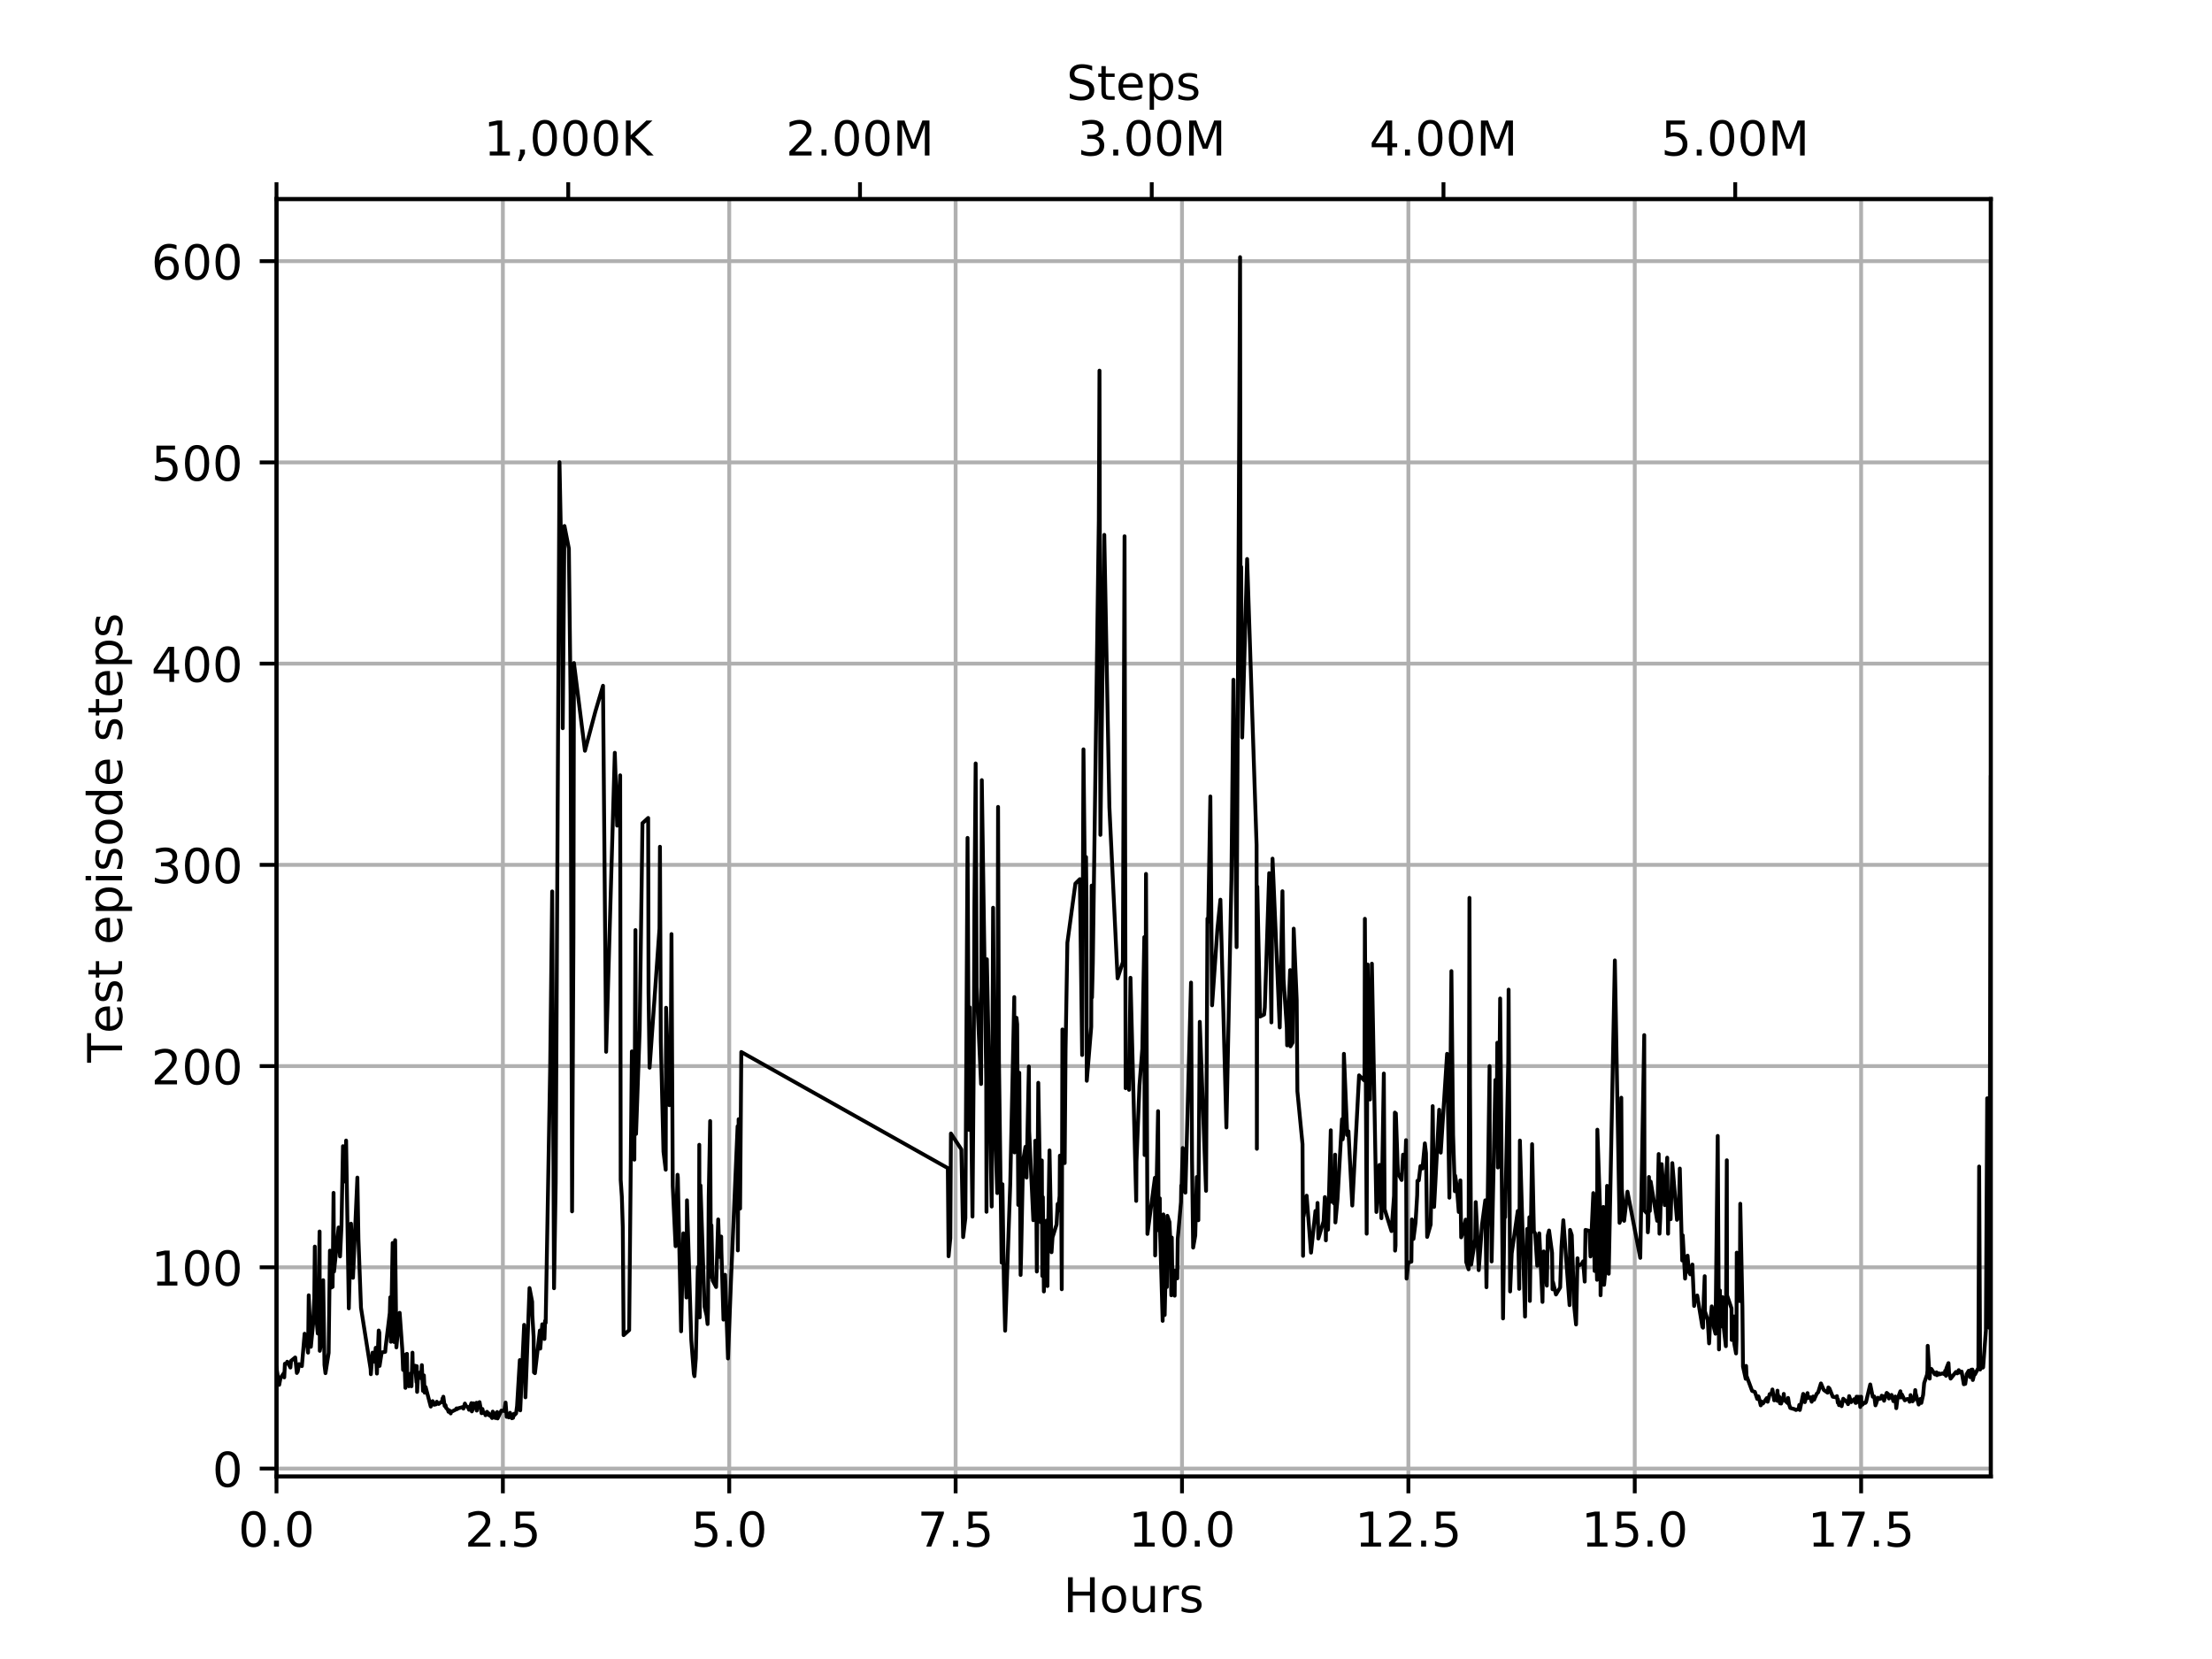 <?xml version="1.0" encoding="utf-8" standalone="no"?>
<!DOCTYPE svg PUBLIC "-//W3C//DTD SVG 1.1//EN"
  "http://www.w3.org/Graphics/SVG/1.1/DTD/svg11.dtd">
<!-- Created with matplotlib (https://matplotlib.org/) -->
<svg height="345.6pt" version="1.1" viewBox="0 0 460.8 345.6" width="460.8pt" xmlns="http://www.w3.org/2000/svg" xmlns:xlink="http://www.w3.org/1999/xlink">
 <defs>
  <style type="text/css">
*{stroke-linecap:butt;stroke-linejoin:round;}
  </style>
 </defs>
 <g id="figure_1">
  <g id="patch_1">
   <path d="M 0 345.6 
L 460.8 345.6 
L 460.8 0 
L 0 0 
z
" style="fill:#ffffff;"/>
  </g>
  <g id="axes_1">
   <g id="patch_2">
    <path d="M 57.6 307.584 
L 414.72 307.584 
L 414.72 41.472 
L 57.6 41.472 
z
" style="fill:#ffffff;"/>
   </g>
   <g id="matplotlib.axis_1">
    <g id="xtick_1">
     <g id="line2d_1">
      <path clip-path="url(#pbaa2c258ec)" d="M 57.6 307.584 
L 57.6 41.472 
" style="fill:none;stroke:#b0b0b0;stroke-linecap:square;stroke-width:0.8;"/>
     </g>
     <g id="line2d_2">
      <defs>
       <path d="M 0 0 
L 0 3.5 
" id="md91963e9ed" style="stroke:#000000;stroke-width:0.8;"/>
      </defs>
      <g>
       <use style="stroke:#000000;stroke-width:0.8;" x="57.6" xlink:href="#md91963e9ed" y="307.584"/>
      </g>
     </g>
     <g id="text_1">
      <!-- 0.0 -->
      <defs>
       <path d="M 31.781 66.406 
Q 24.172 66.406 20.328 58.906 
Q 16.5 51.422 16.5 36.375 
Q 16.5 21.391 20.328 13.891 
Q 24.172 6.391 31.781 6.391 
Q 39.453 6.391 43.281 13.891 
Q 47.125 21.391 47.125 36.375 
Q 47.125 51.422 43.281 58.906 
Q 39.453 66.406 31.781 66.406 
z
M 31.781 74.219 
Q 44.047 74.219 50.516 64.516 
Q 56.984 54.828 56.984 36.375 
Q 56.984 17.969 50.516 8.266 
Q 44.047 -1.422 31.781 -1.422 
Q 19.531 -1.422 13.062 8.266 
Q 6.594 17.969 6.594 36.375 
Q 6.594 54.828 13.062 64.516 
Q 19.531 74.219 31.781 74.219 
z
" id="DejaVuSans-48"/>
       <path d="M 10.688 12.406 
L 21 12.406 
L 21 0 
L 10.688 0 
z
" id="DejaVuSans-46"/>
      </defs>
      <g transform="translate(49.648 322.182)scale(0.1 -0.1)">
       <use xlink:href="#DejaVuSans-48"/>
       <use x="63.623" xlink:href="#DejaVuSans-46"/>
       <use x="95.41" xlink:href="#DejaVuSans-48"/>
      </g>
     </g>
    </g>
    <g id="xtick_2">
     <g id="line2d_3">
      <path clip-path="url(#pbaa2c258ec)" d="M 104.758 307.584 
L 104.758 41.472 
" style="fill:none;stroke:#b0b0b0;stroke-linecap:square;stroke-width:0.8;"/>
     </g>
     <g id="line2d_4">
      <g>
       <use style="stroke:#000000;stroke-width:0.8;" x="104.758" xlink:href="#md91963e9ed" y="307.584"/>
      </g>
     </g>
     <g id="text_2">
      <!-- 2.5 -->
      <defs>
       <path d="M 19.188 8.297 
L 53.609 8.297 
L 53.609 0 
L 7.328 0 
L 7.328 8.297 
Q 12.938 14.109 22.625 23.891 
Q 32.328 33.688 34.812 36.531 
Q 39.547 41.844 41.422 45.531 
Q 43.312 49.219 43.312 52.781 
Q 43.312 58.594 39.234 62.25 
Q 35.156 65.922 28.609 65.922 
Q 23.969 65.922 18.812 64.312 
Q 13.672 62.703 7.812 59.422 
L 7.812 69.391 
Q 13.766 71.781 18.938 73 
Q 24.125 74.219 28.422 74.219 
Q 39.75 74.219 46.484 68.547 
Q 53.219 62.891 53.219 53.422 
Q 53.219 48.922 51.531 44.891 
Q 49.859 40.875 45.406 35.406 
Q 44.188 33.984 37.641 27.219 
Q 31.109 20.453 19.188 8.297 
z
" id="DejaVuSans-50"/>
       <path d="M 10.797 72.906 
L 49.516 72.906 
L 49.516 64.594 
L 19.828 64.594 
L 19.828 46.734 
Q 21.969 47.469 24.109 47.828 
Q 26.266 48.188 28.422 48.188 
Q 40.625 48.188 47.75 41.5 
Q 54.891 34.812 54.891 23.391 
Q 54.891 11.625 47.562 5.094 
Q 40.234 -1.422 26.906 -1.422 
Q 22.312 -1.422 17.547 -0.641 
Q 12.797 0.141 7.719 1.703 
L 7.719 11.625 
Q 12.109 9.234 16.797 8.062 
Q 21.484 6.891 26.703 6.891 
Q 35.156 6.891 40.078 11.328 
Q 45.016 15.766 45.016 23.391 
Q 45.016 31 40.078 35.438 
Q 35.156 39.891 26.703 39.891 
Q 22.75 39.891 18.812 39.016 
Q 14.891 38.141 10.797 36.281 
z
" id="DejaVuSans-53"/>
      </defs>
      <g transform="translate(96.807 322.182)scale(0.1 -0.1)">
       <use xlink:href="#DejaVuSans-50"/>
       <use x="63.623" xlink:href="#DejaVuSans-46"/>
       <use x="95.41" xlink:href="#DejaVuSans-53"/>
      </g>
     </g>
    </g>
    <g id="xtick_3">
     <g id="line2d_5">
      <path clip-path="url(#pbaa2c258ec)" d="M 151.916 307.584 
L 151.916 41.472 
" style="fill:none;stroke:#b0b0b0;stroke-linecap:square;stroke-width:0.8;"/>
     </g>
     <g id="line2d_6">
      <g>
       <use style="stroke:#000000;stroke-width:0.8;" x="151.916" xlink:href="#md91963e9ed" y="307.584"/>
      </g>
     </g>
     <g id="text_3">
      <!-- 5.0 -->
      <g transform="translate(143.965 322.182)scale(0.1 -0.1)">
       <use xlink:href="#DejaVuSans-53"/>
       <use x="63.623" xlink:href="#DejaVuSans-46"/>
       <use x="95.41" xlink:href="#DejaVuSans-48"/>
      </g>
     </g>
    </g>
    <g id="xtick_4">
     <g id="line2d_7">
      <path clip-path="url(#pbaa2c258ec)" d="M 199.074 307.584 
L 199.074 41.472 
" style="fill:none;stroke:#b0b0b0;stroke-linecap:square;stroke-width:0.8;"/>
     </g>
     <g id="line2d_8">
      <g>
       <use style="stroke:#000000;stroke-width:0.8;" x="199.074" xlink:href="#md91963e9ed" y="307.584"/>
      </g>
     </g>
     <g id="text_4">
      <!-- 7.5 -->
      <defs>
       <path d="M 8.203 72.906 
L 55.078 72.906 
L 55.078 68.703 
L 28.609 0 
L 18.312 0 
L 43.219 64.594 
L 8.203 64.594 
z
" id="DejaVuSans-55"/>
      </defs>
      <g transform="translate(191.123 322.182)scale(0.1 -0.1)">
       <use xlink:href="#DejaVuSans-55"/>
       <use x="63.623" xlink:href="#DejaVuSans-46"/>
       <use x="95.41" xlink:href="#DejaVuSans-53"/>
      </g>
     </g>
    </g>
    <g id="xtick_5">
     <g id="line2d_9">
      <path clip-path="url(#pbaa2c258ec)" d="M 246.233 307.584 
L 246.233 41.472 
" style="fill:none;stroke:#b0b0b0;stroke-linecap:square;stroke-width:0.8;"/>
     </g>
     <g id="line2d_10">
      <g>
       <use style="stroke:#000000;stroke-width:0.8;" x="246.233" xlink:href="#md91963e9ed" y="307.584"/>
      </g>
     </g>
     <g id="text_5">
      <!-- 10.0 -->
      <defs>
       <path d="M 12.406 8.297 
L 28.516 8.297 
L 28.516 63.922 
L 10.984 60.406 
L 10.984 69.391 
L 28.422 72.906 
L 38.281 72.906 
L 38.281 8.297 
L 54.391 8.297 
L 54.391 0 
L 12.406 0 
z
" id="DejaVuSans-49"/>
      </defs>
      <g transform="translate(235.1 322.182)scale(0.1 -0.1)">
       <use xlink:href="#DejaVuSans-49"/>
       <use x="63.623" xlink:href="#DejaVuSans-48"/>
       <use x="127.246" xlink:href="#DejaVuSans-46"/>
       <use x="159.033" xlink:href="#DejaVuSans-48"/>
      </g>
     </g>
    </g>
    <g id="xtick_6">
     <g id="line2d_11">
      <path clip-path="url(#pbaa2c258ec)" d="M 293.391 307.584 
L 293.391 41.472 
" style="fill:none;stroke:#b0b0b0;stroke-linecap:square;stroke-width:0.8;"/>
     </g>
     <g id="line2d_12">
      <g>
       <use style="stroke:#000000;stroke-width:0.8;" x="293.391" xlink:href="#md91963e9ed" y="307.584"/>
      </g>
     </g>
     <g id="text_6">
      <!-- 12.5 -->
      <g transform="translate(282.258 322.182)scale(0.1 -0.1)">
       <use xlink:href="#DejaVuSans-49"/>
       <use x="63.623" xlink:href="#DejaVuSans-50"/>
       <use x="127.246" xlink:href="#DejaVuSans-46"/>
       <use x="159.033" xlink:href="#DejaVuSans-53"/>
      </g>
     </g>
    </g>
    <g id="xtick_7">
     <g id="line2d_13">
      <path clip-path="url(#pbaa2c258ec)" d="M 340.549 307.584 
L 340.549 41.472 
" style="fill:none;stroke:#b0b0b0;stroke-linecap:square;stroke-width:0.8;"/>
     </g>
     <g id="line2d_14">
      <g>
       <use style="stroke:#000000;stroke-width:0.8;" x="340.549" xlink:href="#md91963e9ed" y="307.584"/>
      </g>
     </g>
     <g id="text_7">
      <!-- 15.0 -->
      <g transform="translate(329.416 322.182)scale(0.1 -0.1)">
       <use xlink:href="#DejaVuSans-49"/>
       <use x="63.623" xlink:href="#DejaVuSans-53"/>
       <use x="127.246" xlink:href="#DejaVuSans-46"/>
       <use x="159.033" xlink:href="#DejaVuSans-48"/>
      </g>
     </g>
    </g>
    <g id="xtick_8">
     <g id="line2d_15">
      <path clip-path="url(#pbaa2c258ec)" d="M 387.707 307.584 
L 387.707 41.472 
" style="fill:none;stroke:#b0b0b0;stroke-linecap:square;stroke-width:0.8;"/>
     </g>
     <g id="line2d_16">
      <g>
       <use style="stroke:#000000;stroke-width:0.8;" x="387.707" xlink:href="#md91963e9ed" y="307.584"/>
      </g>
     </g>
     <g id="text_8">
      <!-- 17.5 -->
      <g transform="translate(376.574 322.182)scale(0.1 -0.1)">
       <use xlink:href="#DejaVuSans-49"/>
       <use x="63.623" xlink:href="#DejaVuSans-55"/>
       <use x="127.246" xlink:href="#DejaVuSans-46"/>
       <use x="159.033" xlink:href="#DejaVuSans-53"/>
      </g>
     </g>
    </g>
    <g id="text_9">
     <!-- Hours -->
     <defs>
      <path d="M 9.812 72.906 
L 19.672 72.906 
L 19.672 43.016 
L 55.516 43.016 
L 55.516 72.906 
L 65.375 72.906 
L 65.375 0 
L 55.516 0 
L 55.516 34.719 
L 19.672 34.719 
L 19.672 0 
L 9.812 0 
z
" id="DejaVuSans-72"/>
      <path d="M 30.609 48.391 
Q 23.391 48.391 19.188 42.75 
Q 14.984 37.109 14.984 27.297 
Q 14.984 17.484 19.156 11.844 
Q 23.344 6.203 30.609 6.203 
Q 37.797 6.203 41.984 11.859 
Q 46.188 17.531 46.188 27.297 
Q 46.188 37.016 41.984 42.703 
Q 37.797 48.391 30.609 48.391 
z
M 30.609 56 
Q 42.328 56 49.016 48.375 
Q 55.719 40.766 55.719 27.297 
Q 55.719 13.875 49.016 6.219 
Q 42.328 -1.422 30.609 -1.422 
Q 18.844 -1.422 12.172 6.219 
Q 5.516 13.875 5.516 27.297 
Q 5.516 40.766 12.172 48.375 
Q 18.844 56 30.609 56 
z
" id="DejaVuSans-111"/>
      <path d="M 8.5 21.578 
L 8.5 54.688 
L 17.484 54.688 
L 17.484 21.922 
Q 17.484 14.156 20.5 10.266 
Q 23.531 6.391 29.594 6.391 
Q 36.859 6.391 41.078 11.031 
Q 45.312 15.672 45.312 23.688 
L 45.312 54.688 
L 54.297 54.688 
L 54.297 0 
L 45.312 0 
L 45.312 8.406 
Q 42.047 3.422 37.719 1 
Q 33.406 -1.422 27.688 -1.422 
Q 18.266 -1.422 13.375 4.438 
Q 8.5 10.297 8.5 21.578 
z
M 31.109 56 
z
" id="DejaVuSans-117"/>
      <path d="M 41.109 46.297 
Q 39.594 47.172 37.812 47.578 
Q 36.031 48 33.891 48 
Q 26.266 48 22.188 43.047 
Q 18.109 38.094 18.109 28.812 
L 18.109 0 
L 9.078 0 
L 9.078 54.688 
L 18.109 54.688 
L 18.109 46.188 
Q 20.953 51.172 25.484 53.578 
Q 30.031 56 36.531 56 
Q 37.453 56 38.578 55.875 
Q 39.703 55.766 41.062 55.516 
z
" id="DejaVuSans-114"/>
      <path d="M 44.281 53.078 
L 44.281 44.578 
Q 40.484 46.531 36.375 47.5 
Q 32.281 48.484 27.875 48.484 
Q 21.188 48.484 17.844 46.438 
Q 14.5 44.391 14.5 40.281 
Q 14.5 37.156 16.891 35.375 
Q 19.281 33.594 26.516 31.984 
L 29.594 31.297 
Q 39.156 29.25 43.188 25.516 
Q 47.219 21.781 47.219 15.094 
Q 47.219 7.469 41.188 3.016 
Q 35.156 -1.422 24.609 -1.422 
Q 20.219 -1.422 15.453 -0.562 
Q 10.688 0.297 5.422 2 
L 5.422 11.281 
Q 10.406 8.688 15.234 7.391 
Q 20.062 6.109 24.812 6.109 
Q 31.156 6.109 34.562 8.281 
Q 37.984 10.453 37.984 14.406 
Q 37.984 18.062 35.516 20.016 
Q 33.062 21.969 24.703 23.781 
L 21.578 24.516 
Q 13.234 26.266 9.516 29.906 
Q 5.812 33.547 5.812 39.891 
Q 5.812 47.609 11.281 51.797 
Q 16.75 56 26.812 56 
Q 31.781 56 36.172 55.266 
Q 40.578 54.547 44.281 53.078 
z
" id="DejaVuSans-115"/>
     </defs>
     <g transform="translate(221.512 335.861)scale(0.1 -0.1)">
      <use xlink:href="#DejaVuSans-72"/>
      <use x="75.195" xlink:href="#DejaVuSans-111"/>
      <use x="136.377" xlink:href="#DejaVuSans-117"/>
      <use x="199.756" xlink:href="#DejaVuSans-114"/>
      <use x="240.869" xlink:href="#DejaVuSans-115"/>
     </g>
    </g>
   </g>
   <g id="matplotlib.axis_2">
    <g id="ytick_1">
     <g id="line2d_17">
      <path clip-path="url(#pbaa2c258ec)" d="M 57.6 305.926 
L 414.72 305.926 
" style="fill:none;stroke:#b0b0b0;stroke-linecap:square;stroke-width:0.8;"/>
     </g>
     <g id="line2d_18">
      <defs>
       <path d="M 0 0 
L -3.5 0 
" id="m4c61477961" style="stroke:#000000;stroke-width:0.8;"/>
      </defs>
      <g>
       <use style="stroke:#000000;stroke-width:0.8;" x="57.6" xlink:href="#m4c61477961" y="305.926"/>
      </g>
     </g>
     <g id="text_10">
      <!-- 0 -->
      <g transform="translate(44.237 309.725)scale(0.1 -0.1)">
       <use xlink:href="#DejaVuSans-48"/>
      </g>
     </g>
    </g>
    <g id="ytick_2">
     <g id="line2d_19">
      <path clip-path="url(#pbaa2c258ec)" d="M 57.6 264.006 
L 414.72 264.006 
" style="fill:none;stroke:#b0b0b0;stroke-linecap:square;stroke-width:0.8;"/>
     </g>
     <g id="line2d_20">
      <g>
       <use style="stroke:#000000;stroke-width:0.8;" x="57.6" xlink:href="#m4c61477961" y="264.006"/>
      </g>
     </g>
     <g id="text_11">
      <!-- 100 -->
      <g transform="translate(31.512 267.805)scale(0.1 -0.1)">
       <use xlink:href="#DejaVuSans-49"/>
       <use x="63.623" xlink:href="#DejaVuSans-48"/>
       <use x="127.246" xlink:href="#DejaVuSans-48"/>
      </g>
     </g>
    </g>
    <g id="ytick_3">
     <g id="line2d_21">
      <path clip-path="url(#pbaa2c258ec)" d="M 57.6 222.086 
L 414.72 222.086 
" style="fill:none;stroke:#b0b0b0;stroke-linecap:square;stroke-width:0.8;"/>
     </g>
     <g id="line2d_22">
      <g>
       <use style="stroke:#000000;stroke-width:0.8;" x="57.6" xlink:href="#m4c61477961" y="222.086"/>
      </g>
     </g>
     <g id="text_12">
      <!-- 200 -->
      <g transform="translate(31.512 225.885)scale(0.1 -0.1)">
       <use xlink:href="#DejaVuSans-50"/>
       <use x="63.623" xlink:href="#DejaVuSans-48"/>
       <use x="127.246" xlink:href="#DejaVuSans-48"/>
      </g>
     </g>
    </g>
    <g id="ytick_4">
     <g id="line2d_23">
      <path clip-path="url(#pbaa2c258ec)" d="M 57.6 180.166 
L 414.72 180.166 
" style="fill:none;stroke:#b0b0b0;stroke-linecap:square;stroke-width:0.8;"/>
     </g>
     <g id="line2d_24">
      <g>
       <use style="stroke:#000000;stroke-width:0.8;" x="57.6" xlink:href="#m4c61477961" y="180.166"/>
      </g>
     </g>
     <g id="text_13">
      <!-- 300 -->
      <defs>
       <path d="M 40.578 39.312 
Q 47.656 37.797 51.625 33 
Q 55.609 28.219 55.609 21.188 
Q 55.609 10.406 48.188 4.484 
Q 40.766 -1.422 27.094 -1.422 
Q 22.516 -1.422 17.656 -0.516 
Q 12.797 0.391 7.625 2.203 
L 7.625 11.719 
Q 11.719 9.328 16.594 8.109 
Q 21.484 6.891 26.812 6.891 
Q 36.078 6.891 40.938 10.547 
Q 45.797 14.203 45.797 21.188 
Q 45.797 27.641 41.281 31.266 
Q 36.766 34.906 28.719 34.906 
L 20.219 34.906 
L 20.219 43.016 
L 29.109 43.016 
Q 36.375 43.016 40.234 45.922 
Q 44.094 48.828 44.094 54.297 
Q 44.094 59.906 40.109 62.906 
Q 36.141 65.922 28.719 65.922 
Q 24.656 65.922 20.016 65.031 
Q 15.375 64.156 9.812 62.312 
L 9.812 71.094 
Q 15.438 72.656 20.344 73.438 
Q 25.25 74.219 29.594 74.219 
Q 40.828 74.219 47.359 69.109 
Q 53.906 64.016 53.906 55.328 
Q 53.906 49.266 50.438 45.094 
Q 46.969 40.922 40.578 39.312 
z
" id="DejaVuSans-51"/>
      </defs>
      <g transform="translate(31.512 183.965)scale(0.1 -0.1)">
       <use xlink:href="#DejaVuSans-51"/>
       <use x="63.623" xlink:href="#DejaVuSans-48"/>
       <use x="127.246" xlink:href="#DejaVuSans-48"/>
      </g>
     </g>
    </g>
    <g id="ytick_5">
     <g id="line2d_25">
      <path clip-path="url(#pbaa2c258ec)" d="M 57.6 138.246 
L 414.72 138.246 
" style="fill:none;stroke:#b0b0b0;stroke-linecap:square;stroke-width:0.8;"/>
     </g>
     <g id="line2d_26">
      <g>
       <use style="stroke:#000000;stroke-width:0.8;" x="57.6" xlink:href="#m4c61477961" y="138.246"/>
      </g>
     </g>
     <g id="text_14">
      <!-- 400 -->
      <defs>
       <path d="M 37.797 64.312 
L 12.891 25.391 
L 37.797 25.391 
z
M 35.203 72.906 
L 47.609 72.906 
L 47.609 25.391 
L 58.016 25.391 
L 58.016 17.188 
L 47.609 17.188 
L 47.609 0 
L 37.797 0 
L 37.797 17.188 
L 4.891 17.188 
L 4.891 26.703 
z
" id="DejaVuSans-52"/>
      </defs>
      <g transform="translate(31.512 142.046)scale(0.1 -0.1)">
       <use xlink:href="#DejaVuSans-52"/>
       <use x="63.623" xlink:href="#DejaVuSans-48"/>
       <use x="127.246" xlink:href="#DejaVuSans-48"/>
      </g>
     </g>
    </g>
    <g id="ytick_6">
     <g id="line2d_27">
      <path clip-path="url(#pbaa2c258ec)" d="M 57.6 96.326 
L 414.72 96.326 
" style="fill:none;stroke:#b0b0b0;stroke-linecap:square;stroke-width:0.8;"/>
     </g>
     <g id="line2d_28">
      <g>
       <use style="stroke:#000000;stroke-width:0.8;" x="57.6" xlink:href="#m4c61477961" y="96.326"/>
      </g>
     </g>
     <g id="text_15">
      <!-- 500 -->
      <g transform="translate(31.512 100.126)scale(0.1 -0.1)">
       <use xlink:href="#DejaVuSans-53"/>
       <use x="63.623" xlink:href="#DejaVuSans-48"/>
       <use x="127.246" xlink:href="#DejaVuSans-48"/>
      </g>
     </g>
    </g>
    <g id="ytick_7">
     <g id="line2d_29">
      <path clip-path="url(#pbaa2c258ec)" d="M 57.6 54.406 
L 414.72 54.406 
" style="fill:none;stroke:#b0b0b0;stroke-linecap:square;stroke-width:0.8;"/>
     </g>
     <g id="line2d_30">
      <g>
       <use style="stroke:#000000;stroke-width:0.8;" x="57.6" xlink:href="#m4c61477961" y="54.406"/>
      </g>
     </g>
     <g id="text_16">
      <!-- 600 -->
      <defs>
       <path d="M 33.016 40.375 
Q 26.375 40.375 22.484 35.828 
Q 18.609 31.297 18.609 23.391 
Q 18.609 15.531 22.484 10.953 
Q 26.375 6.391 33.016 6.391 
Q 39.656 6.391 43.531 10.953 
Q 47.406 15.531 47.406 23.391 
Q 47.406 31.297 43.531 35.828 
Q 39.656 40.375 33.016 40.375 
z
M 52.594 71.297 
L 52.594 62.312 
Q 48.875 64.062 45.094 64.984 
Q 41.312 65.922 37.594 65.922 
Q 27.828 65.922 22.672 59.328 
Q 17.531 52.734 16.797 39.406 
Q 19.672 43.656 24.016 45.922 
Q 28.375 48.188 33.594 48.188 
Q 44.578 48.188 50.953 41.516 
Q 57.328 34.859 57.328 23.391 
Q 57.328 12.156 50.688 5.359 
Q 44.047 -1.422 33.016 -1.422 
Q 20.359 -1.422 13.672 8.266 
Q 6.984 17.969 6.984 36.375 
Q 6.984 53.656 15.188 63.938 
Q 23.391 74.219 37.203 74.219 
Q 40.922 74.219 44.703 73.484 
Q 48.484 72.75 52.594 71.297 
z
" id="DejaVuSans-54"/>
      </defs>
      <g transform="translate(31.512 58.206)scale(0.1 -0.1)">
       <use xlink:href="#DejaVuSans-54"/>
       <use x="63.623" xlink:href="#DejaVuSans-48"/>
       <use x="127.246" xlink:href="#DejaVuSans-48"/>
      </g>
     </g>
    </g>
    <g id="text_17">
     <!-- Test episode steps -->
     <defs>
      <path d="M -0.297 72.906 
L 61.375 72.906 
L 61.375 64.594 
L 35.5 64.594 
L 35.5 0 
L 25.594 0 
L 25.594 64.594 
L -0.297 64.594 
z
" id="DejaVuSans-84"/>
      <path d="M 56.203 29.594 
L 56.203 25.203 
L 14.891 25.203 
Q 15.484 15.922 20.484 11.062 
Q 25.484 6.203 34.422 6.203 
Q 39.594 6.203 44.453 7.469 
Q 49.312 8.734 54.109 11.281 
L 54.109 2.781 
Q 49.266 0.734 44.188 -0.344 
Q 39.109 -1.422 33.891 -1.422 
Q 20.797 -1.422 13.156 6.188 
Q 5.516 13.812 5.516 26.812 
Q 5.516 40.234 12.766 48.109 
Q 20.016 56 32.328 56 
Q 43.359 56 49.781 48.891 
Q 56.203 41.797 56.203 29.594 
z
M 47.219 32.234 
Q 47.125 39.594 43.094 43.984 
Q 39.062 48.391 32.422 48.391 
Q 24.906 48.391 20.391 44.141 
Q 15.875 39.891 15.188 32.172 
z
" id="DejaVuSans-101"/>
      <path d="M 18.312 70.219 
L 18.312 54.688 
L 36.812 54.688 
L 36.812 47.703 
L 18.312 47.703 
L 18.312 18.016 
Q 18.312 11.328 20.141 9.422 
Q 21.969 7.516 27.594 7.516 
L 36.812 7.516 
L 36.812 0 
L 27.594 0 
Q 17.188 0 13.234 3.875 
Q 9.281 7.766 9.281 18.016 
L 9.281 47.703 
L 2.688 47.703 
L 2.688 54.688 
L 9.281 54.688 
L 9.281 70.219 
z
" id="DejaVuSans-116"/>
      <path id="DejaVuSans-32"/>
      <path d="M 18.109 8.203 
L 18.109 -20.797 
L 9.078 -20.797 
L 9.078 54.688 
L 18.109 54.688 
L 18.109 46.391 
Q 20.953 51.266 25.266 53.625 
Q 29.594 56 35.594 56 
Q 45.562 56 51.781 48.094 
Q 58.016 40.188 58.016 27.297 
Q 58.016 14.406 51.781 6.484 
Q 45.562 -1.422 35.594 -1.422 
Q 29.594 -1.422 25.266 0.953 
Q 20.953 3.328 18.109 8.203 
z
M 48.688 27.297 
Q 48.688 37.203 44.609 42.844 
Q 40.531 48.484 33.406 48.484 
Q 26.266 48.484 22.188 42.844 
Q 18.109 37.203 18.109 27.297 
Q 18.109 17.391 22.188 11.75 
Q 26.266 6.109 33.406 6.109 
Q 40.531 6.109 44.609 11.75 
Q 48.688 17.391 48.688 27.297 
z
" id="DejaVuSans-112"/>
      <path d="M 9.422 54.688 
L 18.406 54.688 
L 18.406 0 
L 9.422 0 
z
M 9.422 75.984 
L 18.406 75.984 
L 18.406 64.594 
L 9.422 64.594 
z
" id="DejaVuSans-105"/>
      <path d="M 45.406 46.391 
L 45.406 75.984 
L 54.391 75.984 
L 54.391 0 
L 45.406 0 
L 45.406 8.203 
Q 42.578 3.328 38.25 0.953 
Q 33.938 -1.422 27.875 -1.422 
Q 17.969 -1.422 11.734 6.484 
Q 5.516 14.406 5.516 27.297 
Q 5.516 40.188 11.734 48.094 
Q 17.969 56 27.875 56 
Q 33.938 56 38.25 53.625 
Q 42.578 51.266 45.406 46.391 
z
M 14.797 27.297 
Q 14.797 17.391 18.875 11.75 
Q 22.953 6.109 30.078 6.109 
Q 37.203 6.109 41.297 11.75 
Q 45.406 17.391 45.406 27.297 
Q 45.406 37.203 41.297 42.844 
Q 37.203 48.484 30.078 48.484 
Q 22.953 48.484 18.875 42.844 
Q 14.797 37.203 14.797 27.297 
z
" id="DejaVuSans-100"/>
     </defs>
     <g transform="translate(25.433 221.363)rotate(-90)scale(0.1 -0.1)">
      <use xlink:href="#DejaVuSans-84"/>
      <use x="60.818" xlink:href="#DejaVuSans-101"/>
      <use x="122.342" xlink:href="#DejaVuSans-115"/>
      <use x="174.441" xlink:href="#DejaVuSans-116"/>
      <use x="213.65" xlink:href="#DejaVuSans-32"/>
      <use x="245.438" xlink:href="#DejaVuSans-101"/>
      <use x="306.961" xlink:href="#DejaVuSans-112"/>
      <use x="370.438" xlink:href="#DejaVuSans-105"/>
      <use x="398.221" xlink:href="#DejaVuSans-115"/>
      <use x="450.32" xlink:href="#DejaVuSans-111"/>
      <use x="511.502" xlink:href="#DejaVuSans-100"/>
      <use x="574.979" xlink:href="#DejaVuSans-101"/>
      <use x="636.502" xlink:href="#DejaVuSans-32"/>
      <use x="668.289" xlink:href="#DejaVuSans-115"/>
      <use x="720.389" xlink:href="#DejaVuSans-116"/>
      <use x="759.598" xlink:href="#DejaVuSans-101"/>
      <use x="821.121" xlink:href="#DejaVuSans-112"/>
      <use x="884.598" xlink:href="#DejaVuSans-115"/>
     </g>
    </g>
   </g>
   <g id="line2d_31">
    <path clip-path="url(#pbaa2c258ec)" d="M 57.6 284.966 
L 58.16 288.487 
L 58.422 287.104 
L 59.127 286.056 
L 59.214 286.936 
L 59.351 284.086 
L 59.704 284.044 
L 59.839 283.667 
L 60.499 284.882 
L 60.628 283.499 
L 61.498 282.786 
L 61.841 286.014 
L 61.969 285.05 
L 62.008 285.763 
L 62.311 284.17 
L 62.887 284.589 
L 63.456 277.84 
L 63.952 279.894 
L 64.172 281.78 
L 64.316 269.833 
L 64.759 280.565 
L 65.221 275.786 
L 65.473 270.42 
L 65.58 259.688 
L 65.624 273.564 
L 65.808 273.438 
L 66.199 277.798 
L 66.575 256.544 
L 66.618 281.403 
L 66.837 280.103 
L 67.325 266.689 
L 67.594 284.337 
L 67.802 286.056 
L 68.463 281.822 
L 68.729 260.527 
L 68.965 268.24 
L 69.291 268.072 
L 69.485 248.496 
L 69.581 264.886 
L 70.535 255.706 
L 70.837 261.742 
L 71.134 255.496 
L 71.447 238.77 
L 71.569 243.801 
L 72.04 246.232 
L 72.1 237.597 
L 72.666 272.558 
L 73.12 254.909 
L 73.534 266.186 
L 74.449 245.31 
L 74.667 258.095 
L 75.2 272.432 
L 77.212 285.218 
L 77.255 286.266 
L 77.606 281.78 
L 78.006 283.667 
L 78.267 280.774 
L 78.519 286.14 
L 78.894 277.169 
L 79.029 277.63 
L 79.071 284.547 
L 79.507 281.738 
L 80.245 281.612 
L 80.33 280.648 
L 81.204 273.48 
L 81.295 270.252 
L 81.422 279.517 
L 81.798 258.934 
L 82.082 279.558 
L 82.174 262.329 
L 82.317 258.347 
L 82.574 280.69 
L 83.255 273.48 
L 83.798 281.026 
L 83.973 285.385 
L 84.242 282.744 
L 84.455 289.116 
L 84.58 282.116 
L 84.78 282.032 
L 84.82 286.559 
L 85.182 288.781 
L 85.515 286.14 
L 85.721 288.781 
L 85.926 281.78 
L 86.005 285.804 
L 86.485 284.505 
L 86.771 287.942 
L 86.813 284.589 
L 86.893 289.955 
L 87.095 286.559 
L 87.582 285.846 
L 87.707 287.104 
L 87.876 284.379 
L 88.11 289.745 
L 88.303 286.517 
L 88.462 290.122 
L 88.664 288.948 
L 89.734 293.015 
L 89.906 292.344 
L 90.08 292.26 
L 90.124 291.883 
L 90.424 292.637 
L 90.816 292.554 
L 90.992 292.009 
L 91.165 292.386 
L 91.34 292.344 
L 91.384 292.47 
L 91.956 292.009 
L 92.134 291.925 
L 92.177 291.338 
L 92.222 292.092 
L 92.312 292.176 
L 92.357 290.961 
L 92.626 292.889 
L 92.805 292.721 
L 92.939 293.308 
L 93.253 293.602 
L 93.435 294.105 
L 93.616 293.811 
L 93.885 294.44 
L 93.929 294.147 
L 94.939 293.644 
L 95.113 293.392 
L 95.201 293.56 
L 95.417 293.392 
L 96.457 293.099 
L 96.541 293.434 
L 96.845 292.386 
L 97.1 292.931 
L 97.448 293.099 
L 97.712 293.685 
L 98.204 292.302 
L 98.292 294.021 
L 98.558 293.434 
L 98.648 292.344 
L 98.778 292.973 
L 99.271 292.218 
L 99.315 293.853 
L 99.45 292.47 
L 99.899 292.092 
L 100.314 294.398 
L 100.5 293.518 
L 100.687 294.356 
L 101.092 294.314 
L 101.137 294.817 
L 101.412 294.44 
L 101.458 294.105 
L 101.644 294.398 
L 101.691 294.692 
L 101.831 294.44 
L 101.877 294.817 
L 102.243 294.985 
L 102.515 295.404 
L 102.65 294.063 
L 103.061 294.692 
L 103.2 295.404 
L 103.567 294.147 
L 103.66 295.488 
L 104.446 293.853 
L 105.047 293.937 
L 105.321 292.176 
L 105.548 295.153 
L 105.731 294.775 
L 105.9 294.943 
L 105.991 295.278 
L 106.214 294.859 
L 106.252 294.314 
L 106.631 295.446 
L 106.88 295.362 
L 107.051 294.524 
L 107.091 294.859 
L 107.51 294.44 
L 107.714 292.889 
L 108.288 283.331 
L 108.371 293.811 
L 109.186 275.995 
L 109.229 283.164 
L 109.421 285.176 
L 109.458 291.086 
L 110.309 268.324 
L 110.856 271.174 
L 110.899 274.025 
L 111.161 278.427 
L 111.238 285.888 
L 111.437 286.056 
L 112.465 277.169 
L 112.547 280.942 
L 112.966 275.869 
L 113.421 278.93 
L 113.548 275.157 
L 113.673 275.576 
L 114.615 222.128 
L 115.027 185.7 
L 115.414 268.366 
L 115.762 246.358 
L 116.552 96.284 
L 117.128 125.754 
L 117.227 151.703 
L 117.586 109.573 
L 118.507 114.268 
L 118.858 144.87 
L 119.173 252.352 
L 119.457 195.299 
L 119.564 138.121 
L 121.854 156.398 
L 124.014 148.265 
L 125.618 142.857 
L 126.269 219.11 
L 128.076 156.817 
L 128.566 171.992 
L 128.827 169.854 
L 129.191 161.512 
L 129.3 245.771 
L 129.54 249.292 
L 129.739 255.664 
L 129.906 278.133 
L 131.066 277.085 
L 131.629 219.026 
L 132.084 232.902 
L 132.145 241.579 
L 132.374 193.748 
L 132.5 236.213 
L 133.257 214.541 
L 133.84 171.489 
L 135.025 170.399 
L 135.103 206.785 
L 135.322 222.422 
L 137.387 193.413 
L 137.48 176.393 
L 137.66 216.93 
L 138.214 239.902 
L 138.679 243.675 
L 138.754 209.929 
L 139.429 230.219 
L 139.729 219.445 
L 139.883 194.587 
L 140.145 247.07 
L 140.735 259.605 
L 141.15 244.723 
L 141.208 245.268 
L 141.884 277.337 
L 142.346 256.922 
L 142.395 263.21 
L 142.853 266.354 
L 143.002 270.294 
L 143.11 250.047 
L 144.008 279.181 
L 144.542 286.182 
L 144.668 286.685 
L 144.952 282.954 
L 145.37 263.964 
L 145.565 269.456 
L 145.612 264.677 
L 145.675 238.477 
L 145.761 274.444 
L 145.922 246.945 
L 146.772 272.222 
L 147.212 274.109 
L 147.403 275.828 
L 147.494 272.558 
L 147.641 249.208 
L 147.938 233.53 
L 148.096 266.018 
L 148.149 256.167 
L 148.202 255.245 
L 148.45 266.731 
L 149.179 268.114 
L 149.615 254.029 
L 149.883 261.826 
L 150.235 257.592 
L 150.287 260.736 
L 150.713 274.905 
L 151.048 265.557 
L 151.656 282.996 
L 152.293 266.437 
L 153.655 234.62 
L 153.706 260.485 
L 153.869 233.153 
L 154.174 251.765 
L 154.427 219.152 
L 197.449 243.34 
L 197.605 261.701 
L 197.97 257.928 
L 198.094 236.129 
L 200.272 239.441 
L 200.639 257.718 
L 201.104 253.736 
L 201.557 174.549 
L 201.865 235.375 
L 202.008 209.846 
L 202.586 253.442 
L 202.846 221.122 
L 202.985 188.76 
L 203.247 159.039 
L 203.456 205.528 
L 204.377 225.817 
L 204.528 162.518 
L 205.45 224.601 
L 205.503 252.436 
L 205.583 199.827 
L 206.586 251.346 
L 206.881 189.095 
L 207.222 232.943 
L 207.746 248.538 
L 207.916 168.093 
L 208.097 220.996 
L 208.659 263.042 
L 208.825 246.693 
L 209.129 267.234 
L 209.39 277.211 
L 210.451 246.693 
L 211.29 207.708 
L 211.348 240.07 
L 211.753 212.025 
L 211.895 213.367 
L 212.126 251.011 
L 212.336 223.47 
L 212.609 265.599 
L 212.715 261.575 
L 213.116 241.872 
L 213.627 238.896 
L 213.845 245.31 
L 214.334 222.17 
L 214.396 235.626 
L 215.263 254.197 
L 215.444 251.807 
L 215.603 253.778 
L 215.665 237.638 
L 215.872 249.628 
L 215.991 264.886 
L 216.294 225.566 
L 216.805 254.616 
L 217.032 241.747 
L 217.138 265.809 
L 217.245 249.376 
L 217.457 269.037 
L 217.998 254.281 
L 218.104 257.131 
L 218.202 267.905 
L 218.252 262.455 
L 218.634 239.651 
L 219.055 260.862 
L 219.261 257.76 
L 220.105 255.077 
L 220.331 250.801 
L 220.44 252.227 
L 220.735 249.125 
L 220.794 240.741 
L 220.906 242.669 
L 221.074 251.388 
L 221.181 268.575 
L 221.317 214.457 
L 221.384 227.326 
L 221.791 242.292 
L 221.978 218.607 
L 222.354 196.389 
L 224.027 184.065 
L 224.955 183.143 
L 225.431 219.781 
L 225.708 156.104 
L 225.99 182.64 
L 226.241 178.531 
L 226.326 187.712 
L 226.395 225.146 
L 227.321 213.912 
L 227.408 184.484 
L 227.483 207.791 
L 227.654 200.665 
L 228.904 108.441 
L 229.043 77.211 
L 229.23 173.92 
L 230.043 111.418 
L 231.105 168.135 
L 232.814 203.809 
L 233.915 200.414 
L 234.265 111.711 
L 234.49 226.697 
L 235.062 223.134 
L 235.203 227.033 
L 235.498 203.683 
L 236.692 250.173 
L 236.749 241.998 
L 237.367 226.194 
L 237.967 218.481 
L 238.38 195.215 
L 238.44 240.615 
L 238.578 236.926 
L 238.733 182.053 
L 239.031 257.047 
L 240.591 245.352 
L 240.639 261.533 
L 241.251 231.476 
L 241.36 256.293 
L 241.602 249.628 
L 241.655 256.209 
L 242.202 275.157 
L 242.351 252.981 
L 242.625 273.941 
L 242.883 262.665 
L 243.077 268.114 
L 243.179 253.275 
L 243.623 254.574 
L 243.816 258.85 
L 244.005 269.833 
L 244.104 257.802 
L 244.242 267.779 
L 244.705 269.917 
L 244.755 264.677 
L 245.243 266.312 
L 245.347 258.095 
L 246.02 250.424 
L 246.077 246.945 
L 246.132 248.412 
L 246.387 239.148 
L 246.601 245.981 
L 246.937 248.454 
L 248.113 204.689 
L 248.323 241.705 
L 248.555 259.898 
L 248.993 257.383 
L 249.315 245.184 
L 249.634 254.197 
L 249.935 212.864 
L 251.241 248.077 
L 251.534 191.359 
L 251.69 192.071 
L 252.14 165.913 
L 252.5 209.426 
L 253.607 193.581 
L 254.234 187.418 
L 255.481 234.872 
L 256.527 183.31 
L 256.947 141.6 
L 257.606 197.311 
L 258.331 53.568 
L 258.436 139.546 
L 258.554 118.083 
L 258.767 153.631 
L 259.798 116.448 
L 261.77 176.058 
L 261.831 239.315 
L 261.92 184.694 
L 262.492 211.774 
L 263.332 211.355 
L 263.485 209.887 
L 264.398 181.885 
L 264.854 212.99 
L 265.092 178.867 
L 266.592 214.038 
L 267.158 185.658 
L 267.387 203.935 
L 268.062 213.996 
L 268.133 217.768 
L 268.755 202.09 
L 268.825 217.978 
L 269.276 217.182 
L 269.501 193.455 
L 270.127 208.295 
L 270.271 227.326 
L 271.338 238.351 
L 271.451 261.617 
L 271.507 249.795 
L 271.562 253.358 
L 272.197 249.083 
L 273.109 260.946 
L 274.031 252.269 
L 274.409 252.31 
L 274.465 250.592 
L 274.636 258.012 
L 275.726 254.406 
L 275.99 249.376 
L 276.1 250.214 
L 276.204 258.389 
L 276.314 251.262 
L 276.651 256.167 
L 277.225 235.459 
L 277.338 250.34 
L 277.511 250.047 
L 277.965 250.759 
L 278.132 240.531 
L 278.185 254.658 
L 278.629 249.795 
L 279.565 233.153 
L 279.698 237.345 
L 279.826 236.465 
L 279.961 219.529 
L 280.659 236.465 
L 280.91 235.668 
L 281.704 251.137 
L 283.122 224.014 
L 284.247 225.104 
L 284.33 191.401 
L 284.703 257.005 
L 284.907 200.917 
L 285.101 216.72 
L 285.401 229.045 
L 285.789 200.749 
L 286.733 252.478 
L 287.371 242.669 
L 287.772 253.778 
L 287.826 251.179 
L 288.277 223.637 
L 288.441 251.891 
L 289.869 256.461 
L 290.406 249.083 
L 290.577 231.77 
L 290.624 260.527 
L 290.719 259.479 
L 290.783 231.937 
L 291.211 244.388 
L 291.988 245.813 
L 292.283 240.531 
L 292.774 241.369 
L 292.903 237.513 
L 293.018 266.354 
L 293.361 263.042 
L 294.015 262.832 
L 294.122 254.029 
L 294.45 258.095 
L 294.888 254.658 
L 295.222 248.999 
L 295.28 245.981 
L 295.565 245.897 
L 295.912 242.92 
L 296.329 243.423 
L 296.821 238.183 
L 297.061 240.238 
L 297.301 257.676 
L 298.035 255.077 
L 298.26 243.843 
L 298.451 230.428 
L 298.748 251.43 
L 299.812 231.183 
L 300.131 240.112 
L 301.452 219.529 
L 301.933 249.502 
L 302.355 202.3 
L 302.706 236.423 
L 303.075 248.16 
L 303.133 244.891 
L 303.487 247.196 
L 303.888 252.478 
L 304.224 245.897 
L 304.391 257.76 
L 304.726 256.796 
L 305.326 254.071 
L 305.431 262.874 
L 305.929 264.425 
L 306.114 187.041 
L 306.225 226.194 
L 306.473 263.461 
L 307.314 258.095 
L 307.424 250.424 
L 307.736 256.838 
L 308.046 264.593 
L 308.748 254.993 
L 309.409 250.047 
L 309.658 268.156 
L 310.306 222.086 
L 310.361 248.37 
L 310.683 256.041 
L 310.733 262.79 
L 311.517 224.979 
L 311.779 234.704 
L 311.913 217.223 
L 312.046 243.214 
L 312.29 232.398 
L 312.507 208.001 
L 313.109 274.654 
L 313.453 248.915 
L 313.556 253.568 
L 314.199 221.08 
L 314.271 206.157 
L 314.582 269.037 
L 314.915 261.114 
L 316.177 252.269 
L 316.48 268.492 
L 316.622 237.597 
L 317.692 274.277 
L 317.838 262.245 
L 318.037 260.988 
L 318.142 255.999 
L 318.446 261.575 
L 318.6 253.568 
L 318.696 271.007 
L 319.162 238.351 
L 319.537 256.502 
L 319.808 256.964 
L 320.234 263.671 
L 320.657 256.922 
L 321.329 271.216 
L 321.431 263.713 
L 321.589 260.694 
L 322.232 267.821 
L 322.437 257.383 
L 322.7 256.335 
L 323.324 260.988 
L 323.421 268.575 
L 323.522 267.108 
L 324.137 269.665 
L 325.012 268.198 
L 325.282 259.73 
L 325.672 254.197 
L 326.97 271.887 
L 327.019 268.408 
L 327.072 256.209 
L 327.426 257.299 
L 327.923 271.971 
L 328.322 275.911 
L 328.627 262.12 
L 328.677 263.503 
L 328.891 263.629 
L 329.475 263.335 
L 329.804 262.749 
L 330.123 266.982 
L 330.288 256.209 
L 331.114 256.419 
L 331.327 261.742 
L 331.917 248.538 
L 332.189 264.761 
L 332.466 258.389 
L 332.691 266.605 
L 332.758 235.333 
L 333.378 253.526 
L 333.426 269.833 
L 334.013 251.43 
L 334.162 267.653 
L 334.517 263.713 
L 334.786 247.029 
L 335.127 265.348 
L 336.404 200.078 
L 337.381 254.742 
L 337.673 253.903 
L 337.744 228.668 
L 337.858 247.657 
L 338.335 254.323 
L 339.031 248.244 
L 341.696 262.036 
L 342.523 215.631 
L 342.581 252.185 
L 343.222 252.897 
L 343.277 256.712 
L 343.388 254.826 
L 343.505 245.184 
L 343.691 252.269 
L 343.748 250.55 
L 343.868 246.148 
L 345.226 254.323 
L 345.533 240.405 
L 345.7 257.005 
L 345.862 253.736 
L 346.147 242.501 
L 346.788 251.053 
L 347.311 241.16 
L 347.489 257.005 
L 347.545 252.604 
L 348.021 253.987 
L 348.369 242.292 
L 349.346 254.113 
L 349.7 253.4 
L 349.935 243.423 
L 350.438 262.581 
L 350.547 257.341 
L 351.034 266.354 
L 351.246 263.293 
L 351.553 261.575 
L 351.813 264.928 
L 352.112 265.473 
L 352.554 263.419 
L 352.918 272.055 
L 353.122 270.21 
L 353.567 269.875 
L 354.636 276.414 
L 354.77 276.582 
L 354.917 270.671 
L 355.12 265.851 
L 355.166 273.145 
L 355.757 275.031 
L 356.035 279.852 
L 356.079 279.265 
L 356.168 277.001 
L 356.588 272.139 
L 356.883 273.522 
L 357.061 276.624 
L 357.368 277.84 
L 357.833 236.632 
L 358.095 281.109 
L 358.289 268.827 
L 358.427 276.373 
L 358.837 270.21 
L 358.926 275.115 
L 359.53 280.439 
L 359.727 241.705 
L 359.776 269.833 
L 360.703 272.558 
L 360.746 279.139 
L 361.197 274.235 
L 361.283 279.894 
L 361.652 281.948 
L 361.743 279.055 
L 361.796 260.946 
L 362.427 271.049 
L 362.53 250.759 
L 362.975 272.139 
L 363.098 284.673 
L 363.662 287.23 
L 363.744 284.547 
L 363.828 286.601 
L 364.995 289.745 
L 365.57 289.955 
L 366.067 291.422 
L 366.3 290.877 
L 366.377 291.044 
L 366.792 292.763 
L 366.829 292.637 
L 366.868 291.925 
L 367.242 292.386 
L 368.049 291.254 
L 368.238 292.009 
L 368.656 290.416 
L 369.037 290.374 
L 369.229 289.452 
L 369.602 291.715 
L 369.64 291.589 
L 370.054 291.128 
L 370.092 291.715 
L 370.281 289.703 
L 370.317 291.841 
L 370.355 290.416 
L 370.543 291.296 
L 370.62 291.17 
L 370.736 291.044 
L 370.814 292.344 
L 370.852 292.26 
L 370.924 292.218 
L 371.037 292.386 
L 371.299 291.548 
L 371.518 291.296 
L 371.593 290.374 
L 371.698 291.631 
L 372.42 292.302 
L 372.493 291.212 
L 372.705 292.596 
L 372.949 293.308 
L 373.836 293.56 
L 374.126 293.727 
L 374.704 293.476 
L 374.822 292.679 
L 374.935 293.727 
L 375.641 290.374 
L 375.973 292.092 
L 376.538 290.206 
L 376.649 291.212 
L 377.121 291.086 
L 377.408 292.009 
L 377.695 290.919 
L 377.73 291.548 
L 377.837 291.254 
L 377.912 291.589 
L 377.948 291.464 
L 378.466 290.332 
L 378.758 290.038 
L 379.334 288.194 
L 379.841 289.368 
L 379.956 289.577 
L 380.725 290.122 
L 380.882 289.032 
L 381.109 289.242 
L 381.795 290.961 
L 382.393 291.086 
L 382.663 290.835 
L 382.849 292.218 
L 382.884 291.506 
L 383.104 292.721 
L 383.577 292.092 
L 383.644 292.931 
L 383.978 291.38 
L 384.804 292.134 
L 384.987 292.512 
L 385.216 290.835 
L 385.627 292.092 
L 386.27 291.464 
L 386.561 292.26 
L 386.712 292.218 
L 386.75 290.961 
L 387.411 291.003 
L 387.527 293.099 
L 387.567 292.092 
L 387.718 290.961 
L 387.754 292.176 
L 387.945 292.637 
L 388.347 292.218 
L 388.572 292.26 
L 388.721 292.092 
L 389.607 288.404 
L 390.12 290.961 
L 390.448 290.919 
L 390.697 292.763 
L 390.775 291.506 
L 390.814 292.47 
L 391.213 291.17 
L 391.251 291.464 
L 391.866 291.338 
L 391.985 290.751 
L 392.445 290.961 
L 392.486 291.799 
L 392.611 291.296 
L 393.034 290.164 
L 393.33 290.416 
L 393.497 291.338 
L 394.047 290.583 
L 394.423 291.883 
L 394.813 290.919 
L 395.032 293.35 
L 395.248 291.548 
L 395.885 289.829 
L 395.968 291.128 
L 396.176 290.458 
L 396.806 291.715 
L 397.348 291.422 
L 397.721 291.589 
L 397.805 292.009 
L 397.963 291.464 
L 398.003 290.625 
L 398.415 291.925 
L 398.651 291.631 
L 398.857 291.003 
L 398.978 289.577 
L 399.061 290.248 
L 399.697 292.596 
L 400.076 291.422 
L 400.245 292.26 
L 400.624 290.583 
L 400.841 288.11 
L 401.447 286.349 
L 401.53 285.469 
L 401.575 280.355 
L 401.994 287.188 
L 402.081 285.26 
L 402.336 285.176 
L 403.072 286.308 
L 403.415 285.888 
L 403.501 286.475 
L 403.927 286.098 
L 404.012 286.308 
L 404.67 286.098 
L 405.139 286.308 
L 405.221 285.553 
L 405.391 286.601 
L 405.473 285.05 
L 405.902 283.96 
L 406.026 285.972 
L 406.356 287.188 
L 407.456 285.804 
L 407.746 286.098 
L 408.043 285.427 
L 408.255 285.93 
L 408.641 285.721 
L 409.099 288.362 
L 409.4 288.278 
L 409.697 286.266 
L 410.111 285.553 
L 410.43 286.894 
L 410.644 285.343 
L 410.891 285.301 
L 410.97 287.481 
L 411.382 285.804 
L 411.424 286.308 
L 412.13 284.966 
L 412.292 243.004 
L 412.497 285.301 
L 412.578 284.463 
L 413.011 284.924 
L 413.124 284.84 
L 413.699 277.127 
L 413.969 228.793 
L 414.399 276.582 
L 414.72 161.931 
L 414.72 161.931 
" style="fill:none;stroke:#000000;stroke-linecap:square;stroke-width:0.8;"/>
   </g>
   <g id="patch_3">
    <path d="M 57.6 307.584 
L 57.6 41.472 
" style="fill:none;stroke:#000000;stroke-linecap:square;stroke-linejoin:miter;stroke-width:0.8;"/>
   </g>
   <g id="patch_4">
    <path d="M 414.72 307.584 
L 414.72 41.472 
" style="fill:none;stroke:#000000;stroke-linecap:square;stroke-linejoin:miter;stroke-width:0.8;"/>
   </g>
   <g id="patch_5">
    <path d="M 57.6 307.584 
L 414.72 307.584 
" style="fill:none;stroke:#000000;stroke-linecap:square;stroke-linejoin:miter;stroke-width:0.8;"/>
   </g>
   <g id="patch_6">
    <path d="M 57.6 41.472 
L 414.72 41.472 
" style="fill:none;stroke:#000000;stroke-linecap:square;stroke-linejoin:miter;stroke-width:0.8;"/>
   </g>
  </g>
  <g id="axes_2">
   <g id="matplotlib.axis_3">
    <g id="xtick_9">
     <g id="line2d_32">
      <defs>
       <path d="M 0 0 
L 0 -3.5 
" id="macfb7fc3af" style="stroke:#000000;stroke-width:0.8;"/>
      </defs>
      <g>
       <use style="stroke:#000000;stroke-width:0.8;" x="57.6" xlink:href="#macfb7fc3af" y="41.472"/>
      </g>
     </g>
    </g>
    <g id="xtick_10">
     <g id="line2d_33">
      <g>
       <use style="stroke:#000000;stroke-width:0.8;" x="118.376" xlink:href="#macfb7fc3af" y="41.472"/>
      </g>
     </g>
     <g id="text_18">
      <!-- 1,000K -->
      <defs>
       <path d="M 11.719 12.406 
L 22.016 12.406 
L 22.016 4 
L 14.016 -11.625 
L 7.719 -11.625 
L 11.719 4 
z
" id="DejaVuSans-44"/>
       <path d="M 9.812 72.906 
L 19.672 72.906 
L 19.672 42.094 
L 52.391 72.906 
L 65.094 72.906 
L 28.906 38.922 
L 67.672 0 
L 54.688 0 
L 19.672 35.109 
L 19.672 0 
L 9.812 0 
z
" id="DejaVuSans-75"/>
      </defs>
      <g transform="translate(100.783 32.392)scale(0.1 -0.1)">
       <use xlink:href="#DejaVuSans-49"/>
       <use x="63.623" xlink:href="#DejaVuSans-44"/>
       <use x="95.41" xlink:href="#DejaVuSans-48"/>
       <use x="159.033" xlink:href="#DejaVuSans-48"/>
       <use x="222.656" xlink:href="#DejaVuSans-48"/>
       <use x="286.279" xlink:href="#DejaVuSans-75"/>
      </g>
     </g>
    </g>
    <g id="xtick_11">
     <g id="line2d_34">
      <g>
       <use style="stroke:#000000;stroke-width:0.8;" x="179.152" xlink:href="#macfb7fc3af" y="41.472"/>
      </g>
     </g>
     <g id="text_19">
      <!-- 2.00M -->
      <defs>
       <path d="M 9.812 72.906 
L 24.516 72.906 
L 43.109 23.297 
L 61.812 72.906 
L 76.516 72.906 
L 76.516 0 
L 66.891 0 
L 66.891 64.016 
L 48.094 14.016 
L 38.188 14.016 
L 19.391 64.016 
L 19.391 0 
L 9.812 0 
z
" id="DejaVuSans-77"/>
      </defs>
      <g transform="translate(163.705 32.392)scale(0.1 -0.1)">
       <use xlink:href="#DejaVuSans-50"/>
       <use x="63.623" xlink:href="#DejaVuSans-46"/>
       <use x="95.41" xlink:href="#DejaVuSans-48"/>
       <use x="159.033" xlink:href="#DejaVuSans-48"/>
       <use x="222.656" xlink:href="#DejaVuSans-77"/>
      </g>
     </g>
    </g>
    <g id="xtick_12">
     <g id="line2d_35">
      <g>
       <use style="stroke:#000000;stroke-width:0.8;" x="239.928" xlink:href="#macfb7fc3af" y="41.472"/>
      </g>
     </g>
     <g id="text_20">
      <!-- 3.00M -->
      <g transform="translate(224.481 32.392)scale(0.1 -0.1)">
       <use xlink:href="#DejaVuSans-51"/>
       <use x="63.623" xlink:href="#DejaVuSans-46"/>
       <use x="95.41" xlink:href="#DejaVuSans-48"/>
       <use x="159.033" xlink:href="#DejaVuSans-48"/>
       <use x="222.656" xlink:href="#DejaVuSans-77"/>
      </g>
     </g>
    </g>
    <g id="xtick_13">
     <g id="line2d_36">
      <g>
       <use style="stroke:#000000;stroke-width:0.8;" x="300.704" xlink:href="#macfb7fc3af" y="41.472"/>
      </g>
     </g>
     <g id="text_21">
      <!-- 4.00M -->
      <g transform="translate(285.257 32.392)scale(0.1 -0.1)">
       <use xlink:href="#DejaVuSans-52"/>
       <use x="63.623" xlink:href="#DejaVuSans-46"/>
       <use x="95.41" xlink:href="#DejaVuSans-48"/>
       <use x="159.033" xlink:href="#DejaVuSans-48"/>
       <use x="222.656" xlink:href="#DejaVuSans-77"/>
      </g>
     </g>
    </g>
    <g id="xtick_14">
     <g id="line2d_37">
      <g>
       <use style="stroke:#000000;stroke-width:0.8;" x="361.48" xlink:href="#macfb7fc3af" y="41.472"/>
      </g>
     </g>
     <g id="text_22">
      <!-- 5.00M -->
      <g transform="translate(346.033 32.392)scale(0.1 -0.1)">
       <use xlink:href="#DejaVuSans-53"/>
       <use x="63.623" xlink:href="#DejaVuSans-46"/>
       <use x="95.41" xlink:href="#DejaVuSans-48"/>
       <use x="159.033" xlink:href="#DejaVuSans-48"/>
       <use x="222.656" xlink:href="#DejaVuSans-77"/>
      </g>
     </g>
    </g>
    <g id="text_23">
     <!-- Steps -->
     <defs>
      <path d="M 53.516 70.516 
L 53.516 60.891 
Q 47.906 63.578 42.922 64.891 
Q 37.938 66.219 33.297 66.219 
Q 25.25 66.219 20.875 63.094 
Q 16.5 59.969 16.5 54.203 
Q 16.5 49.359 19.406 46.891 
Q 22.312 44.438 30.422 42.922 
L 36.375 41.703 
Q 47.406 39.594 52.656 34.297 
Q 57.906 29 57.906 20.125 
Q 57.906 9.516 50.797 4.047 
Q 43.703 -1.422 29.984 -1.422 
Q 24.812 -1.422 18.969 -0.25 
Q 13.141 0.922 6.891 3.219 
L 6.891 13.375 
Q 12.891 10.016 18.656 8.297 
Q 24.422 6.594 29.984 6.594 
Q 38.422 6.594 43.016 9.906 
Q 47.609 13.234 47.609 19.391 
Q 47.609 24.75 44.312 27.781 
Q 41.016 30.812 33.5 32.328 
L 27.484 33.5 
Q 16.453 35.688 11.516 40.375 
Q 6.594 45.062 6.594 53.422 
Q 6.594 63.094 13.406 68.656 
Q 20.219 74.219 32.172 74.219 
Q 37.312 74.219 42.625 73.281 
Q 47.953 72.359 53.516 70.516 
z
" id="DejaVuSans-83"/>
     </defs>
     <g transform="translate(222.17 20.794)scale(0.1 -0.1)">
      <use xlink:href="#DejaVuSans-83"/>
      <use x="63.477" xlink:href="#DejaVuSans-116"/>
      <use x="102.686" xlink:href="#DejaVuSans-101"/>
      <use x="164.209" xlink:href="#DejaVuSans-112"/>
      <use x="227.686" xlink:href="#DejaVuSans-115"/>
     </g>
    </g>
   </g>
   <g id="patch_7">
    <path d="M 57.6 307.584 
L 57.6 41.472 
" style="fill:none;stroke:#000000;stroke-linecap:square;stroke-linejoin:miter;stroke-width:0.8;"/>
   </g>
   <g id="patch_8">
    <path d="M 414.72 307.584 
L 414.72 41.472 
" style="fill:none;stroke:#000000;stroke-linecap:square;stroke-linejoin:miter;stroke-width:0.8;"/>
   </g>
   <g id="patch_9">
    <path d="M 57.6 307.584 
L 414.72 307.584 
" style="fill:none;stroke:#000000;stroke-linecap:square;stroke-linejoin:miter;stroke-width:0.8;"/>
   </g>
   <g id="patch_10">
    <path d="M 57.6 41.472 
L 414.72 41.472 
" style="fill:none;stroke:#000000;stroke-linecap:square;stroke-linejoin:miter;stroke-width:0.8;"/>
   </g>
  </g>
 </g>
 <defs>
  <clipPath id="pbaa2c258ec">
   <rect height="266.112" width="357.12" x="57.6" y="41.472"/>
  </clipPath>
 </defs>
</svg>
